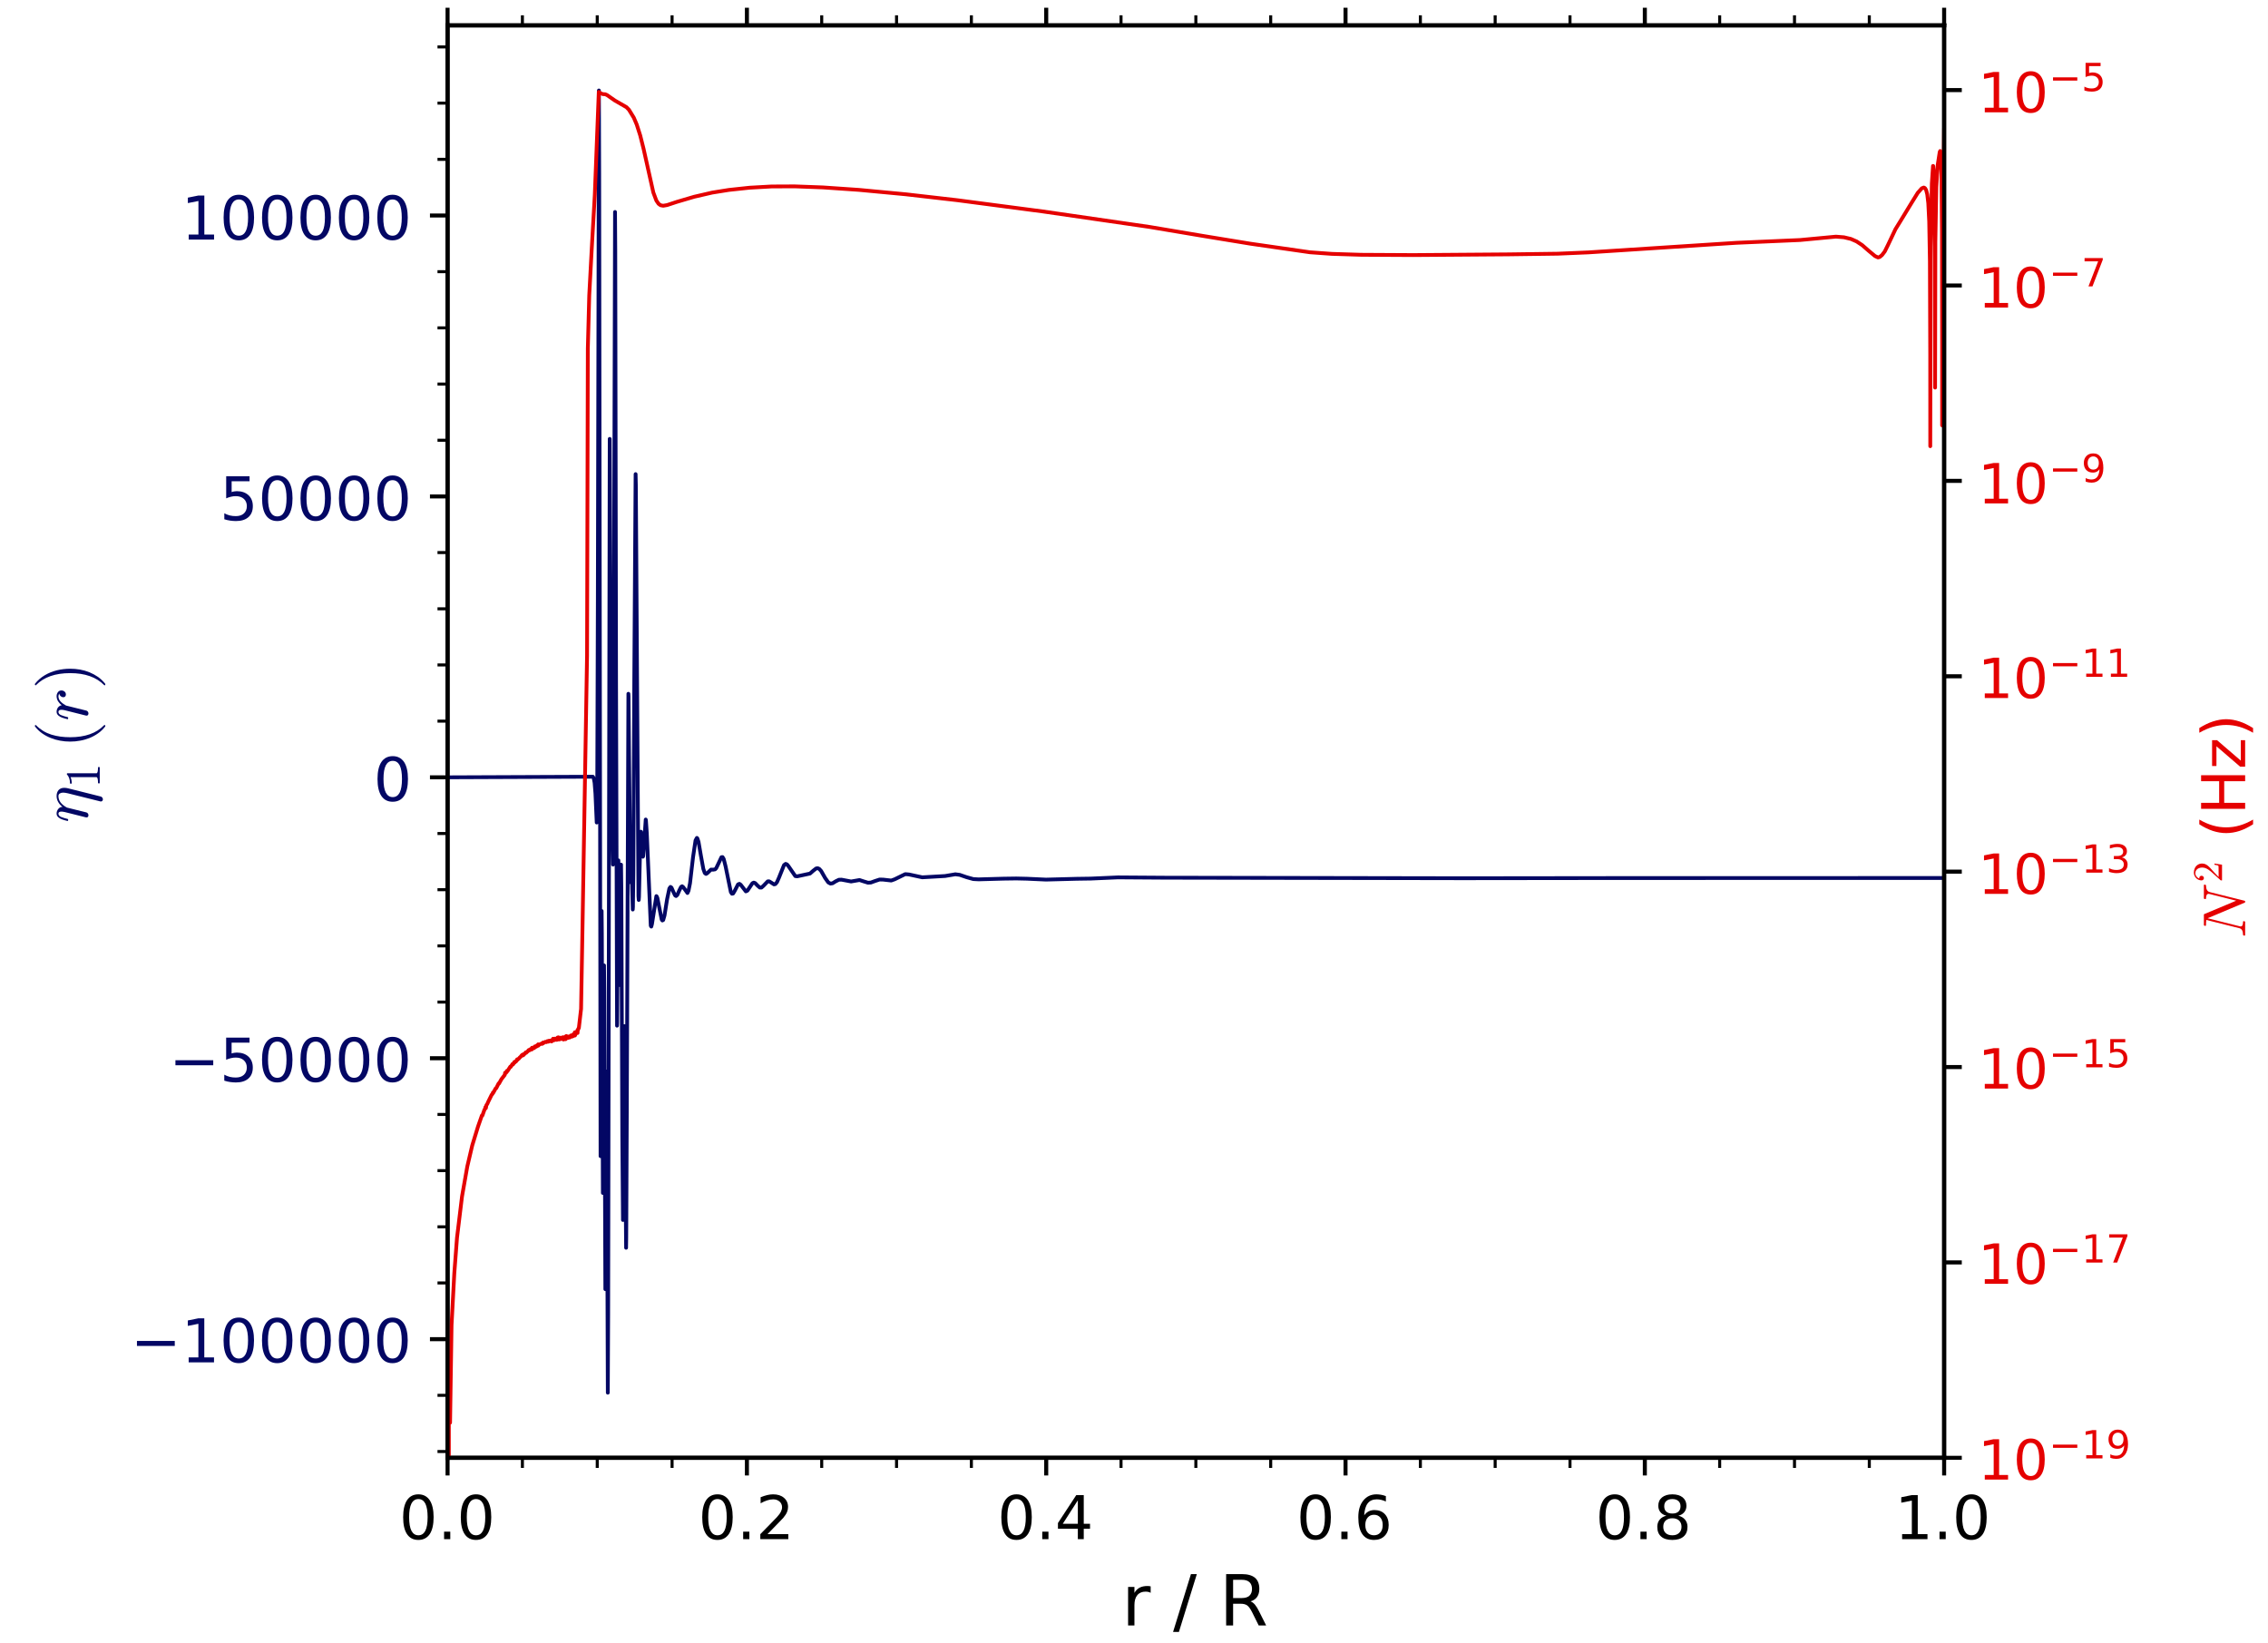 <?xml version="1.0" encoding="UTF-8"?>
<svg xmlns="http://www.w3.org/2000/svg" xmlns:xlink="http://www.w3.org/1999/xlink" width="251.638" height="182.294" viewBox="0 0 251.638 182.294">
<rect x="0" y="0" width="251.638" height="182.294" fill="#333333" stroke="none"/>
<defs>
<g>
<g id="glyph-0-0">
<path d="M 2.133 -4.449 C 1.789 -4.449 1.535 -4.281 1.359 -3.949 C 1.188 -3.613 1.105 -3.109 1.105 -2.441 C 1.105 -1.77 1.188 -1.266 1.359 -0.934 C 1.535 -0.598 1.789 -0.43 2.133 -0.43 C 2.473 -0.43 2.727 -0.598 2.902 -0.934 C 3.07 -1.266 3.156 -1.77 3.156 -2.441 C 3.156 -3.109 3.07 -3.613 2.902 -3.949 C 2.727 -4.281 2.473 -4.449 2.133 -4.449 Z M 2.133 -4.973 C 2.676 -4.973 3.09 -4.754 3.387 -4.324 C 3.672 -3.887 3.82 -3.258 3.82 -2.441 C 3.82 -1.617 3.672 -0.984 3.387 -0.555 C 3.09 -0.129 2.676 0.086 2.125 0.086 C 1.574 0.086 1.16 -0.129 0.871 -0.555 C 0.582 -0.984 0.441 -1.617 0.441 -2.441 C 0.441 -3.258 0.582 -3.887 0.871 -4.324 C 1.16 -4.754 1.582 -4.973 2.133 -4.973 Z M 2.133 -4.973 "/>
</g>
<g id="glyph-0-1">
<path d="M 0.719 -0.832 L 1.406 -0.832 L 1.406 0 L 0.719 0 Z M 0.719 -0.832 "/>
</g>
<g id="glyph-0-2">
<path d="M 1.285 -0.555 L 3.594 -0.555 L 3.594 0 L 0.488 0 L 0.488 -0.555 C 0.738 -0.812 1.078 -1.16 1.516 -1.602 C 1.945 -2.039 2.219 -2.32 2.332 -2.445 C 2.547 -2.68 2.695 -2.883 2.773 -3.051 C 2.855 -3.211 2.902 -3.379 2.902 -3.539 C 2.902 -3.793 2.809 -4.008 2.629 -4.168 C 2.445 -4.332 2.211 -4.418 1.918 -4.418 C 1.711 -4.418 1.488 -4.379 1.262 -4.309 C 1.031 -4.234 0.785 -4.129 0.523 -3.98 L 0.523 -4.652 C 0.789 -4.758 1.039 -4.84 1.266 -4.895 C 1.496 -4.945 1.711 -4.973 1.902 -4.973 C 2.406 -4.973 2.809 -4.848 3.109 -4.59 C 3.41 -4.336 3.566 -4 3.566 -3.578 C 3.566 -3.379 3.527 -3.184 3.453 -3.008 C 3.379 -2.828 3.246 -2.613 3.043 -2.371 C 2.988 -2.305 2.816 -2.125 2.52 -1.824 C 2.227 -1.523 1.816 -1.098 1.285 -0.555 Z M 1.285 -0.555 "/>
</g>
<g id="glyph-0-3">
<path d="M 2.535 -4.309 L 0.863 -1.703 L 2.535 -1.703 Z M 2.359 -4.887 L 3.191 -4.887 L 3.191 -1.703 L 3.887 -1.703 L 3.887 -1.152 L 3.191 -1.152 L 3.191 0 L 2.535 0 L 2.535 -1.152 L 0.328 -1.152 L 0.328 -1.789 Z M 2.359 -4.887 "/>
</g>
<g id="glyph-0-4">
<path d="M 2.211 -2.707 C 1.918 -2.707 1.684 -2.602 1.508 -2.398 C 1.332 -2.199 1.246 -1.918 1.246 -1.57 C 1.246 -1.215 1.332 -0.934 1.508 -0.73 C 1.684 -0.531 1.918 -0.43 2.211 -0.43 C 2.508 -0.43 2.742 -0.531 2.914 -0.73 C 3.09 -0.934 3.176 -1.215 3.176 -1.57 C 3.176 -1.918 3.09 -2.199 2.914 -2.398 C 2.742 -2.602 2.508 -2.707 2.211 -2.707 Z M 3.527 -4.777 L 3.527 -4.176 C 3.359 -4.258 3.191 -4.316 3.023 -4.355 C 2.848 -4.398 2.68 -4.418 2.52 -4.418 C 2.078 -4.418 1.742 -4.27 1.516 -3.977 C 1.285 -3.68 1.152 -3.23 1.125 -2.641 C 1.254 -2.828 1.414 -2.977 1.609 -3.078 C 1.805 -3.176 2.02 -3.23 2.254 -3.23 C 2.742 -3.23 3.129 -3.078 3.41 -2.781 C 3.691 -2.488 3.84 -2.078 3.84 -1.57 C 3.84 -1.066 3.688 -0.664 3.391 -0.363 C 3.098 -0.059 2.703 0.086 2.211 0.086 C 1.648 0.086 1.215 -0.129 0.918 -0.555 C 0.617 -0.984 0.469 -1.617 0.469 -2.441 C 0.469 -3.211 0.648 -3.828 1.02 -4.281 C 1.379 -4.738 1.875 -4.973 2.492 -4.973 C 2.656 -4.973 2.82 -4.953 2.996 -4.926 C 3.164 -4.895 3.34 -4.848 3.527 -4.777 Z M 3.527 -4.777 "/>
</g>
<g id="glyph-0-5">
<path d="M 2.133 -2.32 C 1.816 -2.32 1.57 -2.23 1.387 -2.066 C 1.207 -1.898 1.121 -1.668 1.121 -1.375 C 1.121 -1.078 1.207 -0.844 1.387 -0.676 C 1.57 -0.508 1.816 -0.43 2.133 -0.43 C 2.441 -0.43 2.688 -0.508 2.867 -0.684 C 3.051 -0.852 3.145 -1.078 3.145 -1.375 C 3.145 -1.668 3.051 -1.898 2.875 -2.066 C 2.695 -2.23 2.445 -2.32 2.133 -2.32 Z M 1.469 -2.602 C 1.188 -2.668 0.965 -2.801 0.805 -2.996 C 0.645 -3.191 0.57 -3.426 0.57 -3.707 C 0.57 -4.094 0.703 -4.402 0.984 -4.633 C 1.262 -4.859 1.641 -4.973 2.133 -4.973 C 2.613 -4.973 2.996 -4.859 3.277 -4.633 C 3.551 -4.402 3.691 -4.094 3.691 -3.707 C 3.691 -3.426 3.613 -3.191 3.453 -2.996 C 3.293 -2.801 3.078 -2.668 2.797 -2.602 C 3.109 -2.527 3.359 -2.379 3.539 -2.164 C 3.715 -1.949 3.809 -1.684 3.809 -1.375 C 3.809 -0.898 3.66 -0.535 3.371 -0.289 C 3.078 -0.035 2.66 0.086 2.125 0.086 C 1.59 0.086 1.172 -0.035 0.887 -0.289 C 0.598 -0.535 0.457 -0.898 0.457 -1.375 C 0.457 -1.684 0.543 -1.949 0.723 -2.164 C 0.898 -2.379 1.145 -2.527 1.469 -2.602 Z M 1.227 -3.645 C 1.227 -3.391 1.301 -3.191 1.461 -3.051 C 1.621 -2.91 1.844 -2.844 2.133 -2.844 C 2.414 -2.844 2.633 -2.91 2.797 -3.051 C 2.957 -3.191 3.035 -3.391 3.035 -3.645 C 3.035 -3.902 2.957 -4.094 2.797 -4.234 C 2.633 -4.379 2.414 -4.449 2.133 -4.449 C 1.844 -4.449 1.621 -4.379 1.461 -4.234 C 1.301 -4.094 1.227 -3.902 1.227 -3.645 Z M 1.227 -3.645 "/>
</g>
<g id="glyph-0-6">
<path d="M 0.832 -0.555 L 1.91 -0.555 L 1.91 -4.281 L 0.738 -4.047 L 0.738 -4.652 L 1.902 -4.887 L 2.566 -4.887 L 2.566 -0.555 L 3.645 -0.555 L 3.645 0 L 0.832 0 Z M 0.832 -0.555 "/>
</g>
<g id="glyph-0-7">
<path d="M 0.723 -4.887 L 3.316 -4.887 L 3.316 -4.332 L 1.328 -4.332 L 1.328 -3.129 C 1.422 -3.164 1.523 -3.191 1.617 -3.203 C 1.711 -3.219 1.809 -3.23 1.902 -3.23 C 2.445 -3.23 2.875 -3.078 3.199 -2.781 C 3.52 -2.48 3.68 -2.078 3.68 -1.57 C 3.68 -1.039 3.512 -0.629 3.184 -0.344 C 2.855 -0.055 2.395 0.086 1.805 0.086 C 1.594 0.086 1.387 0.066 1.172 0.039 C 0.957 0.008 0.742 -0.039 0.516 -0.113 L 0.516 -0.777 C 0.711 -0.672 0.91 -0.59 1.125 -0.535 C 1.332 -0.484 1.555 -0.461 1.789 -0.461 C 2.164 -0.461 2.465 -0.555 2.688 -0.758 C 2.902 -0.957 3.016 -1.227 3.016 -1.57 C 3.016 -1.902 2.902 -2.172 2.688 -2.371 C 2.465 -2.574 2.164 -2.676 1.789 -2.676 C 1.617 -2.676 1.434 -2.656 1.262 -2.613 C 1.086 -2.574 0.906 -2.512 0.723 -2.434 Z M 0.723 -4.887 "/>
</g>
<g id="glyph-1-0">
<path d="M 3.215 -3.621 C 3.137 -3.668 3.051 -3.699 2.957 -3.723 C 2.863 -3.738 2.762 -3.754 2.652 -3.754 C 2.254 -3.754 1.945 -3.621 1.734 -3.363 C 1.516 -3.105 1.414 -2.738 1.414 -2.254 L 1.414 0 L 0.711 0 L 0.711 -4.277 L 1.414 -4.277 L 1.414 -3.613 C 1.555 -3.871 1.75 -4.066 1.984 -4.191 C 2.223 -4.316 2.512 -4.379 2.855 -4.379 C 2.902 -4.379 2.957 -4.371 3.02 -4.371 C 3.074 -4.363 3.137 -4.355 3.215 -4.34 Z M 3.215 -3.621 "/>
</g>
<g id="glyph-1-1">
</g>
<g id="glyph-1-2">
<path d="M 1.984 -5.699 L 2.637 -5.699 L 0.648 0.719 L 0 0.719 Z M 1.984 -5.699 "/>
</g>
<g id="glyph-1-3">
<path d="M 3.473 -2.676 C 3.637 -2.613 3.801 -2.496 3.957 -2.316 C 4.113 -2.129 4.27 -1.875 4.426 -1.555 L 5.207 0 L 4.379 0 L 3.652 -1.461 C 3.465 -1.836 3.277 -2.098 3.105 -2.223 C 2.926 -2.348 2.684 -2.41 2.379 -2.41 L 1.539 -2.41 L 1.539 0 L 0.766 0 L 0.766 -5.699 L 2.512 -5.699 C 3.16 -5.699 3.645 -5.559 3.965 -5.293 C 4.285 -5.02 4.449 -4.605 4.449 -4.059 C 4.449 -3.699 4.363 -3.395 4.199 -3.16 C 4.027 -2.926 3.785 -2.762 3.473 -2.676 Z M 1.539 -5.066 L 1.539 -3.043 L 2.512 -3.043 C 2.879 -3.043 3.16 -3.129 3.348 -3.301 C 3.535 -3.473 3.637 -3.723 3.637 -4.059 C 3.637 -4.387 3.535 -4.637 3.348 -4.809 C 3.16 -4.98 2.879 -5.066 2.512 -5.066 Z M 1.539 -5.066 "/>
</g>
<g id="glyph-2-0">
<path d="M 0.078 -0.836 C 0.078 -0.773 0.055 -0.719 0.023 -0.672 C -0.008 -0.625 -0.062 -0.602 -0.133 -0.602 C -0.164 -0.602 -0.188 -0.602 -0.203 -0.609 L -2.535 -1.195 C -2.676 -1.227 -2.809 -1.25 -2.918 -1.25 C -3.137 -1.25 -3.254 -1.172 -3.254 -1.023 C -3.254 -0.859 -3.152 -0.734 -2.957 -0.656 C -2.762 -0.578 -2.52 -0.5 -2.223 -0.43 C -2.207 -0.43 -2.191 -0.422 -2.184 -0.406 C -2.176 -0.391 -2.176 -0.375 -2.176 -0.367 L -2.176 -0.273 C -2.176 -0.258 -2.184 -0.242 -2.199 -0.227 C -2.215 -0.211 -2.238 -0.211 -2.254 -0.211 C -2.48 -0.266 -2.676 -0.32 -2.832 -0.375 C -2.988 -0.422 -3.129 -0.508 -3.262 -0.617 C -3.387 -0.727 -3.457 -0.859 -3.457 -1.031 C -3.457 -1.219 -3.395 -1.391 -3.27 -1.547 C -3.145 -1.695 -2.988 -1.773 -2.801 -1.773 C -3.004 -1.922 -3.16 -2.105 -3.277 -2.309 C -3.395 -2.512 -3.457 -2.738 -3.457 -2.988 C -3.457 -3.254 -3.379 -3.473 -3.238 -3.637 C -3.09 -3.801 -2.879 -3.887 -2.613 -3.887 C -2.457 -3.887 -2.309 -3.863 -2.184 -3.832 L 1.43 -2.926 C 1.5 -2.91 1.562 -2.871 1.609 -2.809 C 1.656 -2.746 1.68 -2.684 1.68 -2.605 C 1.68 -2.543 1.656 -2.488 1.617 -2.441 C 1.578 -2.395 1.523 -2.371 1.461 -2.371 C 1.43 -2.371 1.406 -2.371 1.398 -2.379 L -2.199 -3.277 C -2.41 -3.324 -2.59 -3.355 -2.73 -3.355 C -2.871 -3.355 -2.996 -3.324 -3.098 -3.262 C -3.199 -3.199 -3.254 -3.105 -3.254 -2.973 C -3.254 -2.457 -2.934 -2.035 -2.309 -1.695 L -0.172 -1.164 C -0.094 -1.148 -0.039 -1.109 0.008 -1.047 C 0.055 -0.984 0.078 -0.914 0.078 -0.836 Z M 0.078 -0.836 "/>
</g>
<g id="glyph-2-1">
<path d="M -0.133 -0.602 C -0.164 -0.602 -0.188 -0.602 -0.203 -0.609 L -2.535 -1.195 C -2.676 -1.227 -2.809 -1.25 -2.918 -1.25 C -3.137 -1.25 -3.254 -1.172 -3.254 -1.023 C -3.254 -0.859 -3.152 -0.734 -2.957 -0.656 C -2.762 -0.578 -2.52 -0.5 -2.223 -0.43 C -2.207 -0.43 -2.191 -0.422 -2.184 -0.406 C -2.176 -0.391 -2.176 -0.375 -2.176 -0.367 L -2.176 -0.273 C -2.176 -0.258 -2.184 -0.242 -2.199 -0.227 C -2.215 -0.211 -2.238 -0.211 -2.254 -0.211 C -2.48 -0.266 -2.676 -0.32 -2.832 -0.375 C -2.988 -0.422 -3.129 -0.508 -3.262 -0.617 C -3.387 -0.727 -3.457 -0.859 -3.457 -1.031 C -3.457 -1.211 -3.402 -1.367 -3.301 -1.508 C -3.191 -1.641 -3.059 -1.727 -2.887 -1.758 C -3.059 -1.883 -3.191 -2.035 -3.301 -2.207 C -3.402 -2.379 -3.457 -2.566 -3.457 -2.77 C -3.457 -2.934 -3.402 -3.082 -3.309 -3.207 C -3.215 -3.332 -3.082 -3.395 -2.918 -3.395 C -2.785 -3.395 -2.668 -3.348 -2.574 -3.27 C -2.473 -3.184 -2.426 -3.074 -2.426 -2.941 C -2.426 -2.855 -2.449 -2.785 -2.504 -2.73 C -2.551 -2.668 -2.621 -2.645 -2.707 -2.645 C -2.816 -2.645 -2.918 -2.684 -3.012 -2.77 C -3.105 -2.848 -3.152 -2.949 -3.152 -3.059 C -3.215 -2.973 -3.254 -2.871 -3.254 -2.754 C -3.254 -2.527 -3.168 -2.332 -3.012 -2.168 C -2.855 -2 -2.652 -1.852 -2.41 -1.719 L -0.172 -1.164 C -0.094 -1.148 -0.039 -1.109 0.008 -1.047 C 0.055 -0.984 0.078 -0.914 0.078 -0.836 C 0.078 -0.773 0.055 -0.719 0.023 -0.672 C -0.008 -0.625 -0.062 -0.602 -0.133 -0.602 Z M -0.133 -0.602 "/>
</g>
<g id="glyph-3-0">
<path d="M 0 -0.508 L -0.191 -0.508 C -0.191 -0.965 -0.246 -1.191 -0.367 -1.191 L -3.242 -1.191 C -3.148 -1 -3.105 -0.762 -3.105 -0.477 L -3.297 -0.477 C -3.297 -0.918 -3.41 -1.258 -3.645 -1.488 L -3.645 -1.566 C -3.645 -1.578 -3.641 -1.594 -3.629 -1.605 C -3.617 -1.613 -3.605 -1.621 -3.598 -1.621 L -0.367 -1.621 C -0.246 -1.621 -0.191 -1.844 -0.191 -2.305 L 0 -2.305 Z M 0 -0.508 "/>
</g>
<g id="glyph-4-0">
<path d="M 1.93 -2.426 C 1.695 -2.129 1.438 -1.875 1.141 -1.672 C 0.844 -1.461 0.523 -1.289 0.195 -1.156 C -0.133 -1.023 -0.484 -0.922 -0.852 -0.859 C -1.211 -0.789 -1.578 -0.758 -1.953 -0.758 C -2.332 -0.758 -2.699 -0.789 -3.066 -0.859 C -3.426 -0.922 -3.777 -1.023 -4.121 -1.164 C -4.457 -1.297 -4.777 -1.469 -5.074 -1.68 C -5.371 -1.891 -5.629 -2.145 -5.848 -2.426 C -5.855 -2.426 -5.863 -2.434 -5.863 -2.465 L -5.863 -2.535 C -5.863 -2.551 -5.855 -2.559 -5.84 -2.574 C -5.824 -2.59 -5.809 -2.598 -5.793 -2.598 C -5.77 -2.598 -5.754 -2.59 -5.746 -2.582 C -5.496 -2.324 -5.223 -2.113 -4.941 -1.938 C -4.66 -1.766 -4.355 -1.633 -4.035 -1.531 C -3.707 -1.43 -3.379 -1.359 -3.035 -1.312 C -2.691 -1.266 -2.332 -1.242 -1.953 -1.242 C -0.297 -1.242 0.953 -1.68 1.812 -2.574 C 1.828 -2.59 1.844 -2.598 1.875 -2.598 C 1.891 -2.598 1.906 -2.59 1.922 -2.574 C 1.938 -2.559 1.945 -2.551 1.945 -2.535 L 1.945 -2.465 C 1.945 -2.434 1.938 -2.426 1.93 -2.426 Z M 1.93 -2.426 "/>
</g>
<g id="glyph-4-1">
<path d="M 1.945 -0.508 C 1.945 -0.461 1.922 -0.438 1.875 -0.438 C 1.852 -0.438 1.836 -0.438 1.828 -0.453 C 0.953 -1.344 -0.297 -1.789 -1.953 -1.789 C -3.613 -1.789 -4.871 -1.344 -5.73 -0.469 C -5.738 -0.445 -5.762 -0.438 -5.793 -0.438 C -5.809 -0.438 -5.824 -0.445 -5.84 -0.461 C -5.855 -0.477 -5.863 -0.492 -5.863 -0.508 L -5.863 -0.578 C -5.863 -0.594 -5.855 -0.602 -5.848 -0.617 C -5.551 -0.992 -5.191 -1.305 -4.77 -1.555 C -4.348 -1.805 -3.895 -1.984 -3.418 -2.105 C -2.941 -2.215 -2.457 -2.277 -1.953 -2.277 C -1.578 -2.277 -1.219 -2.246 -0.859 -2.184 C -0.5 -2.121 -0.156 -2.02 0.188 -1.883 C 0.531 -1.742 0.844 -1.57 1.141 -1.367 C 1.438 -1.156 1.695 -0.906 1.93 -0.617 C 1.938 -0.602 1.945 -0.594 1.945 -0.578 Z M 1.945 -0.508 "/>
</g>
<g id="glyph-5-0">
<path d="M 0.762 -0.512 L 1.75 -0.512 L 1.75 -3.926 L 0.676 -3.711 L 0.676 -4.266 L 1.746 -4.48 L 2.352 -4.48 L 2.352 -0.512 L 3.344 -0.512 L 3.344 0 L 0.762 0 Z M 0.762 -0.512 "/>
</g>
<g id="glyph-5-1">
<path d="M 1.953 -4.078 C 1.641 -4.078 1.406 -3.926 1.246 -3.617 C 1.086 -3.312 1.016 -2.852 1.016 -2.238 C 1.016 -1.621 1.086 -1.16 1.246 -0.855 C 1.406 -0.547 1.641 -0.395 1.953 -0.395 C 2.266 -0.395 2.5 -0.547 2.66 -0.855 C 2.812 -1.16 2.895 -1.621 2.895 -2.238 C 2.895 -2.852 2.812 -3.312 2.66 -3.617 C 2.5 -3.926 2.266 -4.078 1.953 -4.078 Z M 1.953 -4.559 C 2.453 -4.559 2.832 -4.355 3.102 -3.965 C 3.367 -3.562 3.504 -2.984 3.504 -2.238 C 3.504 -1.48 3.367 -0.902 3.102 -0.512 C 2.832 -0.117 2.453 0.078 1.949 0.078 C 1.445 0.078 1.062 -0.117 0.797 -0.512 C 0.535 -0.902 0.406 -1.48 0.406 -2.238 C 0.406 -2.984 0.535 -3.562 0.797 -3.965 C 1.062 -4.355 1.449 -4.559 1.953 -4.559 Z M 1.953 -4.559 "/>
</g>
<g id="glyph-6-0">
<path d="M 0.535 -0.355 L 1.227 -0.355 L 1.227 -2.75 L 0.473 -2.598 L 0.473 -2.984 L 1.223 -3.137 L 1.648 -3.137 L 1.648 -0.355 L 2.34 -0.355 L 2.34 0 L 0.535 0 Z M 0.535 -0.355 "/>
</g>
<g id="glyph-6-1">
<path d="M 0.473 -0.066 L 0.473 -0.453 C 0.578 -0.398 0.684 -0.359 0.797 -0.336 C 0.902 -0.309 1.012 -0.297 1.117 -0.297 C 1.395 -0.297 1.609 -0.387 1.754 -0.578 C 1.902 -0.766 1.988 -1.051 2.012 -1.438 C 1.926 -1.316 1.824 -1.223 1.703 -1.156 C 1.578 -1.094 1.441 -1.062 1.289 -1.062 C 0.973 -1.062 0.723 -1.156 0.543 -1.348 C 0.359 -1.535 0.27 -1.793 0.27 -2.125 C 0.27 -2.441 0.367 -2.699 0.555 -2.898 C 0.742 -3.094 0.996 -3.191 1.316 -3.191 C 1.676 -3.191 1.957 -3.051 2.145 -2.773 C 2.336 -2.496 2.434 -2.09 2.434 -1.566 C 2.434 -1.066 2.312 -0.676 2.082 -0.383 C 1.844 -0.09 1.531 0.055 1.137 0.055 C 1.027 0.055 0.922 0.043 0.812 0.027 C 0.699 0.008 0.59 -0.023 0.473 -0.066 Z M 1.316 -1.395 C 1.504 -1.395 1.656 -1.457 1.77 -1.586 C 1.879 -1.715 1.934 -1.898 1.934 -2.125 C 1.934 -2.348 1.879 -2.527 1.77 -2.656 C 1.656 -2.785 1.504 -2.855 1.316 -2.855 C 1.125 -2.855 0.977 -2.785 0.863 -2.656 C 0.754 -2.527 0.695 -2.348 0.695 -2.125 C 0.695 -1.898 0.754 -1.715 0.863 -1.586 C 0.977 -1.457 1.125 -1.395 1.316 -1.395 Z M 1.316 -1.395 "/>
</g>
<g id="glyph-6-2">
<path d="M 0.352 -3.137 L 2.371 -3.137 L 2.371 -2.953 L 1.23 0 L 0.785 0 L 1.859 -2.777 L 0.352 -2.777 Z M 0.352 -3.137 "/>
</g>
<g id="glyph-6-3">
<path d="M 0.465 -3.137 L 2.129 -3.137 L 2.129 -2.777 L 0.852 -2.777 L 0.852 -2.008 C 0.91 -2.031 0.977 -2.047 1.035 -2.055 C 1.098 -2.066 1.16 -2.074 1.223 -2.074 C 1.57 -2.074 1.844 -1.973 2.051 -1.785 C 2.258 -1.59 2.359 -1.332 2.359 -1.008 C 2.359 -0.668 2.254 -0.406 2.043 -0.219 C 1.832 -0.035 1.535 0.055 1.156 0.055 C 1.023 0.055 0.891 0.043 0.754 0.027 C 0.613 0.004 0.477 -0.027 0.332 -0.074 L 0.332 -0.5 C 0.457 -0.43 0.586 -0.379 0.723 -0.344 C 0.855 -0.309 0.996 -0.297 1.148 -0.297 C 1.391 -0.297 1.582 -0.355 1.727 -0.484 C 1.863 -0.613 1.934 -0.785 1.934 -1.008 C 1.934 -1.223 1.863 -1.395 1.727 -1.523 C 1.582 -1.652 1.391 -1.715 1.148 -1.715 C 1.035 -1.715 0.922 -1.703 0.809 -1.676 C 0.695 -1.652 0.582 -1.613 0.465 -1.562 Z M 0.465 -3.137 "/>
</g>
<g id="glyph-6-4">
<path d="M 1.746 -1.691 C 1.949 -1.648 2.109 -1.559 2.219 -1.418 C 2.332 -1.281 2.391 -1.109 2.391 -0.91 C 2.391 -0.602 2.285 -0.359 2.074 -0.195 C 1.859 -0.027 1.559 0.055 1.164 0.055 C 1.031 0.055 0.895 0.043 0.758 0.016 C 0.621 -0.004 0.473 -0.043 0.328 -0.094 L 0.328 -0.504 C 0.441 -0.434 0.57 -0.383 0.715 -0.348 C 0.852 -0.312 0.996 -0.297 1.152 -0.297 C 1.418 -0.297 1.621 -0.348 1.758 -0.453 C 1.898 -0.555 1.969 -0.711 1.969 -0.91 C 1.969 -1.094 1.906 -1.238 1.777 -1.344 C 1.648 -1.445 1.465 -1.5 1.234 -1.5 L 0.867 -1.5 L 0.867 -1.848 L 1.25 -1.848 C 1.457 -1.848 1.617 -1.887 1.73 -1.973 C 1.84 -2.055 1.898 -2.176 1.898 -2.336 C 1.898 -2.496 1.836 -2.621 1.727 -2.707 C 1.609 -2.793 1.445 -2.836 1.234 -2.836 C 1.117 -2.836 0.992 -2.82 0.859 -2.797 C 0.727 -2.77 0.582 -2.73 0.422 -2.68 L 0.422 -3.059 C 0.582 -3.102 0.73 -3.137 0.875 -3.156 C 1.012 -3.18 1.145 -3.191 1.273 -3.191 C 1.59 -3.191 1.844 -3.117 2.035 -2.973 C 2.223 -2.824 2.316 -2.629 2.316 -2.379 C 2.316 -2.207 2.266 -2.059 2.168 -1.941 C 2.07 -1.82 1.926 -1.734 1.746 -1.691 Z M 1.746 -1.691 "/>
</g>
<g id="glyph-7-0">
<path d="M 0 -0.316 C 0 -0.27 -0.027 -0.246 -0.086 -0.246 C -0.102 -0.246 -0.121 -0.254 -0.148 -0.262 C -0.176 -0.27 -0.195 -0.273 -0.207 -0.289 C -0.223 -0.301 -0.234 -0.316 -0.234 -0.336 C -0.234 -0.766 -0.367 -1.012 -0.645 -1.078 L -4.309 -1.992 C -4.332 -1.863 -4.344 -1.668 -4.344 -1.402 C -4.344 -1.355 -4.371 -1.332 -4.43 -1.332 C -4.445 -1.332 -4.465 -1.34 -4.492 -1.348 C -4.52 -1.355 -4.539 -1.359 -4.551 -1.375 C -4.566 -1.387 -4.578 -1.402 -4.578 -1.422 L -4.578 -2.582 C -4.578 -2.609 -4.566 -2.629 -4.539 -2.641 L -0.992 -4.129 L -3.961 -4.875 C -4.008 -4.879 -4.043 -4.887 -4.062 -4.887 C -4.25 -4.887 -4.344 -4.711 -4.344 -4.371 C -4.344 -4.324 -4.371 -4.305 -4.43 -4.305 C -4.484 -4.316 -4.523 -4.332 -4.543 -4.336 C -4.566 -4.344 -4.578 -4.371 -4.578 -4.418 L -4.578 -5.852 C -4.578 -5.891 -4.543 -5.918 -4.492 -5.918 C -4.477 -5.91 -4.457 -5.906 -4.43 -5.898 C -4.402 -5.891 -4.379 -5.887 -4.363 -5.871 C -4.352 -5.859 -4.344 -5.844 -4.344 -5.832 C -4.344 -5.402 -4.203 -5.156 -3.934 -5.086 L -0.059 -4.121 C -0.02 -4.109 0 -4.082 0 -4.055 L 0 -3.977 C 0 -3.941 -0.012 -3.922 -0.047 -3.914 L -4.102 -2.207 L -4.141 -2.191 C -4.148 -2.18 -4.156 -2.18 -4.164 -2.18 L -0.617 -1.293 C -0.602 -1.285 -0.582 -1.281 -0.57 -1.281 C -0.555 -1.281 -0.535 -1.273 -0.516 -1.273 C -0.395 -1.273 -0.32 -1.32 -0.289 -1.422 C -0.246 -1.523 -0.234 -1.648 -0.234 -1.797 C -0.234 -1.836 -0.199 -1.863 -0.148 -1.863 C -0.082 -1.844 -0.039 -1.828 -0.027 -1.824 C -0.008 -1.809 0 -1.789 0 -1.75 Z M 0 -0.316 "/>
</g>
<g id="glyph-8-0">
<path d="M 0 -0.234 L -0.125 -0.234 C -0.133 -0.234 -0.141 -0.234 -0.148 -0.242 L -0.957 -0.973 C -1.074 -1.078 -1.172 -1.168 -1.258 -1.238 C -1.336 -1.305 -1.43 -1.375 -1.535 -1.441 C -1.637 -1.508 -1.746 -1.562 -1.859 -1.602 C -1.965 -1.637 -2.082 -1.66 -2.207 -1.66 C -2.332 -1.66 -2.453 -1.637 -2.57 -1.59 C -2.688 -1.543 -2.781 -1.473 -2.852 -1.379 C -2.922 -1.285 -2.961 -1.168 -2.961 -1.035 C -2.961 -0.902 -2.918 -0.777 -2.84 -0.672 C -2.754 -0.559 -2.652 -0.484 -2.52 -0.441 C -2.52 -0.449 -2.523 -0.469 -2.523 -0.492 C -2.523 -0.559 -2.5 -0.621 -2.453 -0.672 C -2.406 -0.719 -2.348 -0.746 -2.27 -0.746 C -2.195 -0.746 -2.137 -0.719 -2.09 -0.672 C -2.035 -0.621 -2.012 -0.559 -2.012 -0.492 C -2.012 -0.418 -2.035 -0.355 -2.09 -0.309 C -2.141 -0.258 -2.199 -0.234 -2.27 -0.234 C -2.383 -0.234 -2.496 -0.254 -2.598 -0.301 C -2.703 -0.344 -2.793 -0.402 -2.875 -0.488 C -2.957 -0.574 -3.016 -0.668 -3.059 -0.77 C -3.102 -0.871 -3.125 -0.984 -3.125 -1.105 C -3.125 -1.285 -3.086 -1.449 -3.012 -1.605 C -2.938 -1.758 -2.828 -1.883 -2.688 -1.969 C -2.547 -2.059 -2.387 -2.105 -2.207 -2.105 C -2.07 -2.105 -1.941 -2.074 -1.82 -2.02 C -1.699 -1.957 -1.586 -1.883 -1.488 -1.789 C -1.383 -1.695 -1.273 -1.578 -1.145 -1.43 C -1.02 -1.285 -0.934 -1.191 -0.891 -1.145 L -0.379 -0.613 L -0.379 -1.066 C -0.379 -1.285 -0.379 -1.469 -0.383 -1.617 C -0.383 -1.77 -0.395 -1.848 -0.402 -1.859 C -0.441 -1.895 -0.586 -1.934 -0.836 -1.969 L -0.836 -2.105 L 0 -1.977 Z M 0 -0.234 "/>
</g>
<g id="glyph-9-0">
</g>
<g id="glyph-9-1">
<path d="M -5.086 -2.078 C -4.578 -1.781 -4.082 -1.57 -3.594 -1.426 C -3.102 -1.281 -2.609 -1.215 -2.105 -1.215 C -1.594 -1.215 -1.098 -1.281 -0.609 -1.426 C -0.113 -1.57 0.375 -1.781 0.879 -2.078 L 0.879 -1.555 C 0.363 -1.227 -0.133 -0.98 -0.629 -0.816 C -1.125 -0.656 -1.617 -0.578 -2.105 -0.578 C -2.586 -0.578 -3.078 -0.656 -3.574 -0.816 C -4.07 -0.98 -4.57 -1.219 -5.086 -1.555 Z M -5.086 -2.078 "/>
</g>
<g id="glyph-9-2">
<path d="M -4.887 -0.656 L -4.887 -1.32 L -2.883 -1.32 L -2.883 -3.719 L -4.887 -3.719 L -4.887 -4.383 L 0 -4.383 L 0 -3.719 L -2.324 -3.719 L -2.324 -1.32 L 0 -1.32 L 0 -0.656 Z M -4.887 -0.656 "/>
</g>
<g id="glyph-9-3">
<path d="M -3.668 -0.367 L -3.668 -3.23 L -3.117 -3.23 L -0.484 -0.965 L -0.484 -3.23 L 0 -3.23 L 0 -0.289 L -0.551 -0.289 L -3.184 -2.555 L -3.184 -0.367 Z M -3.668 -0.367 "/>
</g>
<g id="glyph-9-4">
<path d="M -5.086 -0.535 L -5.086 -1.059 C -4.57 -1.379 -4.07 -1.629 -3.574 -1.789 C -3.078 -1.949 -2.586 -2.039 -2.105 -2.039 C -1.617 -2.039 -1.125 -1.949 -0.629 -1.789 C -0.133 -1.629 0.363 -1.379 0.879 -1.059 L 0.879 -0.535 C 0.375 -0.824 -0.113 -1.039 -0.609 -1.188 C -1.098 -1.328 -1.594 -1.402 -2.105 -1.402 C -2.609 -1.402 -3.102 -1.328 -3.594 -1.188 C -4.082 -1.039 -4.578 -0.824 -5.086 -0.535 Z M -5.086 -0.535 "/>
</g>
</g>
<clipPath id="clip-0">
<path clip-rule="nonzero" d="M 0 0 L 251.637 0 L 251.637 182.293 L 0 182.293 Z M 0 0 "/>
</clipPath>
<clipPath id="clip-1">
<path clip-rule="nonzero" d="M 49.621 9 L 215.543 9 L 215.543 155 L 49.621 155 Z M 49.621 9 "/>
</clipPath>
<clipPath id="clip-2">
<path clip-rule="nonzero" d="M 49.621 10 L 215.543 10 L 215.543 161.758 L 49.621 161.758 Z M 49.621 10 "/>
</clipPath>
</defs>
<g clip-path="url(#clip-0)">
<rect x="-25.164" y="-18.229" width="301.966" height="218.753" fill="rgb(100%, 100%, 100%)" fill-opacity="1"/>
</g>
<path fill-rule="nonzero" fill="rgb(100%, 100%, 100%)" fill-opacity="1" d="M 49.621 161.758 L 215.543 161.758 L 215.543 2.953 L 49.621 2.953 Z M 49.621 161.758 "/>
<path fill="none" stroke-width="0.8" stroke-linecap="butt" stroke-linejoin="round" stroke="rgb(0%, 0%, 0%)" stroke-opacity="1" stroke-miterlimit="10" d="M 89.103 43.375 L 89.103 39.871 " transform="matrix(0.559, 0, 0, -0.559, -0.15, 185.986)"/>
<path fill="none" stroke-width="0.8" stroke-linecap="butt" stroke-linejoin="round" stroke="rgb(0%, 0%, 0%)" stroke-opacity="1" stroke-miterlimit="10" d="M 89.103 327.675 L 89.103 331.172 " transform="matrix(0.559, 0, 0, -0.559, -0.15, 185.986)"/>
<g fill="rgb(0%, 0%, 0%)" fill-opacity="1">
<use xlink:href="#glyph-0-0" x="44.29" y="170.766"/>
<use xlink:href="#glyph-0-1" x="48.553" y="170.766"/>
<use xlink:href="#glyph-0-0" x="50.685" y="170.766"/>
</g>
<path fill="none" stroke-width="0.8" stroke-linecap="butt" stroke-linejoin="round" stroke="rgb(0%, 0%, 0%)" stroke-opacity="1" stroke-miterlimit="10" d="M 148.517 43.375 L 148.517 39.871 " transform="matrix(0.559, 0, 0, -0.559, -0.15, 185.986)"/>
<path fill="none" stroke-width="0.8" stroke-linecap="butt" stroke-linejoin="round" stroke="rgb(0%, 0%, 0%)" stroke-opacity="1" stroke-miterlimit="10" d="M 148.517 327.675 L 148.517 331.172 " transform="matrix(0.559, 0, 0, -0.559, -0.15, 185.986)"/>
<g fill="rgb(0%, 0%, 0%)" fill-opacity="1">
<use xlink:href="#glyph-0-0" x="77.474" y="170.766"/>
<use xlink:href="#glyph-0-1" x="81.737" y="170.766"/>
<use xlink:href="#glyph-0-2" x="83.869" y="170.766"/>
</g>
<path fill="none" stroke-width="0.8" stroke-linecap="butt" stroke-linejoin="round" stroke="rgb(0%, 0%, 0%)" stroke-opacity="1" stroke-miterlimit="10" d="M 207.924 43.375 L 207.924 39.871 " transform="matrix(0.559, 0, 0, -0.559, -0.15, 185.986)"/>
<path fill="none" stroke-width="0.8" stroke-linecap="butt" stroke-linejoin="round" stroke="rgb(0%, 0%, 0%)" stroke-opacity="1" stroke-miterlimit="10" d="M 207.924 327.675 L 207.924 331.172 " transform="matrix(0.559, 0, 0, -0.559, -0.15, 185.986)"/>
<g fill="rgb(0%, 0%, 0%)" fill-opacity="1">
<use xlink:href="#glyph-0-0" x="110.658" y="170.766"/>
<use xlink:href="#glyph-0-1" x="114.921" y="170.766"/>
<use xlink:href="#glyph-0-3" x="117.053" y="170.766"/>
</g>
<path fill="none" stroke-width="0.8" stroke-linecap="butt" stroke-linejoin="round" stroke="rgb(0%, 0%, 0%)" stroke-opacity="1" stroke-miterlimit="10" d="M 267.331 43.375 L 267.331 39.871 " transform="matrix(0.559, 0, 0, -0.559, -0.15, 185.986)"/>
<path fill="none" stroke-width="0.8" stroke-linecap="butt" stroke-linejoin="round" stroke="rgb(0%, 0%, 0%)" stroke-opacity="1" stroke-miterlimit="10" d="M 267.331 327.675 L 267.331 331.172 " transform="matrix(0.559, 0, 0, -0.559, -0.15, 185.986)"/>
<g fill="rgb(0%, 0%, 0%)" fill-opacity="1">
<use xlink:href="#glyph-0-0" x="143.842" y="170.766"/>
<use xlink:href="#glyph-0-1" x="148.106" y="170.766"/>
<use xlink:href="#glyph-0-4" x="150.237" y="170.766"/>
</g>
<path fill="none" stroke-width="0.8" stroke-linecap="butt" stroke-linejoin="round" stroke="rgb(0%, 0%, 0%)" stroke-opacity="1" stroke-miterlimit="10" d="M 326.738 43.375 L 326.738 39.871 " transform="matrix(0.559, 0, 0, -0.559, -0.15, 185.986)"/>
<path fill="none" stroke-width="0.8" stroke-linecap="butt" stroke-linejoin="round" stroke="rgb(0%, 0%, 0%)" stroke-opacity="1" stroke-miterlimit="10" d="M 326.738 327.675 L 326.738 331.172 " transform="matrix(0.559, 0, 0, -0.559, -0.15, 185.986)"/>
<g fill="rgb(0%, 0%, 0%)" fill-opacity="1">
<use xlink:href="#glyph-0-0" x="177.026" y="170.766"/>
<use xlink:href="#glyph-0-1" x="181.29" y="170.766"/>
<use xlink:href="#glyph-0-5" x="183.421" y="170.766"/>
</g>
<path fill="none" stroke-width="0.8" stroke-linecap="butt" stroke-linejoin="round" stroke="rgb(0%, 0%, 0%)" stroke-opacity="1" stroke-miterlimit="10" d="M 386.145 43.375 L 386.145 39.871 " transform="matrix(0.559, 0, 0, -0.559, -0.15, 185.986)"/>
<path fill="none" stroke-width="0.8" stroke-linecap="butt" stroke-linejoin="round" stroke="rgb(0%, 0%, 0%)" stroke-opacity="1" stroke-miterlimit="10" d="M 386.145 327.675 L 386.145 331.172 " transform="matrix(0.559, 0, 0, -0.559, -0.15, 185.986)"/>
<g fill="rgb(0%, 0%, 0%)" fill-opacity="1">
<use xlink:href="#glyph-0-6" x="210.211" y="170.766"/>
<use xlink:href="#glyph-0-1" x="214.474" y="170.766"/>
<use xlink:href="#glyph-0-0" x="216.605" y="170.766"/>
</g>
<path fill="none" stroke-width="0.6" stroke-linecap="butt" stroke-linejoin="round" stroke="rgb(0%, 0%, 0%)" stroke-opacity="1" stroke-miterlimit="10" d="M 103.956 43.375 L 103.956 41.375 " transform="matrix(0.559, 0, 0, -0.559, -0.15, 185.986)"/>
<path fill="none" stroke-width="0.6" stroke-linecap="butt" stroke-linejoin="round" stroke="rgb(0%, 0%, 0%)" stroke-opacity="1" stroke-miterlimit="10" d="M 103.956 327.675 L 103.956 329.675 " transform="matrix(0.559, 0, 0, -0.559, -0.15, 185.986)"/>
<path fill="none" stroke-width="0.6" stroke-linecap="butt" stroke-linejoin="round" stroke="rgb(0%, 0%, 0%)" stroke-opacity="1" stroke-miterlimit="10" d="M 118.81 43.375 L 118.81 41.375 " transform="matrix(0.559, 0, 0, -0.559, -0.15, 185.986)"/>
<path fill="none" stroke-width="0.6" stroke-linecap="butt" stroke-linejoin="round" stroke="rgb(0%, 0%, 0%)" stroke-opacity="1" stroke-miterlimit="10" d="M 118.81 327.675 L 118.81 329.675 " transform="matrix(0.559, 0, 0, -0.559, -0.15, 185.986)"/>
<path fill="none" stroke-width="0.6" stroke-linecap="butt" stroke-linejoin="round" stroke="rgb(0%, 0%, 0%)" stroke-opacity="1" stroke-miterlimit="10" d="M 133.663 43.375 L 133.663 41.375 " transform="matrix(0.559, 0, 0, -0.559, -0.15, 185.986)"/>
<path fill="none" stroke-width="0.6" stroke-linecap="butt" stroke-linejoin="round" stroke="rgb(0%, 0%, 0%)" stroke-opacity="1" stroke-miterlimit="10" d="M 133.663 327.675 L 133.663 329.675 " transform="matrix(0.559, 0, 0, -0.559, -0.15, 185.986)"/>
<path fill="none" stroke-width="0.6" stroke-linecap="butt" stroke-linejoin="round" stroke="rgb(0%, 0%, 0%)" stroke-opacity="1" stroke-miterlimit="10" d="M 163.363 43.375 L 163.363 41.375 " transform="matrix(0.559, 0, 0, -0.559, -0.15, 185.986)"/>
<path fill="none" stroke-width="0.6" stroke-linecap="butt" stroke-linejoin="round" stroke="rgb(0%, 0%, 0%)" stroke-opacity="1" stroke-miterlimit="10" d="M 163.363 327.675 L 163.363 329.675 " transform="matrix(0.559, 0, 0, -0.559, -0.15, 185.986)"/>
<path fill="none" stroke-width="0.6" stroke-linecap="butt" stroke-linejoin="round" stroke="rgb(0%, 0%, 0%)" stroke-opacity="1" stroke-miterlimit="10" d="M 178.217 43.375 L 178.217 41.375 " transform="matrix(0.559, 0, 0, -0.559, -0.15, 185.986)"/>
<path fill="none" stroke-width="0.6" stroke-linecap="butt" stroke-linejoin="round" stroke="rgb(0%, 0%, 0%)" stroke-opacity="1" stroke-miterlimit="10" d="M 178.217 327.675 L 178.217 329.675 " transform="matrix(0.559, 0, 0, -0.559, -0.15, 185.986)"/>
<path fill="none" stroke-width="0.6" stroke-linecap="butt" stroke-linejoin="round" stroke="rgb(0%, 0%, 0%)" stroke-opacity="1" stroke-miterlimit="10" d="M 193.07 43.375 L 193.07 41.375 " transform="matrix(0.559, 0, 0, -0.559, -0.15, 185.986)"/>
<path fill="none" stroke-width="0.6" stroke-linecap="butt" stroke-linejoin="round" stroke="rgb(0%, 0%, 0%)" stroke-opacity="1" stroke-miterlimit="10" d="M 193.07 327.675 L 193.07 329.675 " transform="matrix(0.559, 0, 0, -0.559, -0.15, 185.986)"/>
<path fill="none" stroke-width="0.6" stroke-linecap="butt" stroke-linejoin="round" stroke="rgb(0%, 0%, 0%)" stroke-opacity="1" stroke-miterlimit="10" d="M 222.771 43.375 L 222.771 41.375 " transform="matrix(0.559, 0, 0, -0.559, -0.15, 185.986)"/>
<path fill="none" stroke-width="0.6" stroke-linecap="butt" stroke-linejoin="round" stroke="rgb(0%, 0%, 0%)" stroke-opacity="1" stroke-miterlimit="10" d="M 222.771 327.675 L 222.771 329.675 " transform="matrix(0.559, 0, 0, -0.559, -0.15, 185.986)"/>
<path fill="none" stroke-width="0.6" stroke-linecap="butt" stroke-linejoin="round" stroke="rgb(0%, 0%, 0%)" stroke-opacity="1" stroke-miterlimit="10" d="M 237.624 43.375 L 237.624 41.375 " transform="matrix(0.559, 0, 0, -0.559, -0.15, 185.986)"/>
<path fill="none" stroke-width="0.6" stroke-linecap="butt" stroke-linejoin="round" stroke="rgb(0%, 0%, 0%)" stroke-opacity="1" stroke-miterlimit="10" d="M 237.624 327.675 L 237.624 329.675 " transform="matrix(0.559, 0, 0, -0.559, -0.15, 185.986)"/>
<path fill="none" stroke-width="0.6" stroke-linecap="butt" stroke-linejoin="round" stroke="rgb(0%, 0%, 0%)" stroke-opacity="1" stroke-miterlimit="10" d="M 252.478 43.375 L 252.478 41.375 " transform="matrix(0.559, 0, 0, -0.559, -0.15, 185.986)"/>
<path fill="none" stroke-width="0.6" stroke-linecap="butt" stroke-linejoin="round" stroke="rgb(0%, 0%, 0%)" stroke-opacity="1" stroke-miterlimit="10" d="M 252.478 327.675 L 252.478 329.675 " transform="matrix(0.559, 0, 0, -0.559, -0.15, 185.986)"/>
<path fill="none" stroke-width="0.6" stroke-linecap="butt" stroke-linejoin="round" stroke="rgb(0%, 0%, 0%)" stroke-opacity="1" stroke-miterlimit="10" d="M 282.185 43.375 L 282.185 41.375 " transform="matrix(0.559, 0, 0, -0.559, -0.15, 185.986)"/>
<path fill="none" stroke-width="0.6" stroke-linecap="butt" stroke-linejoin="round" stroke="rgb(0%, 0%, 0%)" stroke-opacity="1" stroke-miterlimit="10" d="M 282.185 327.675 L 282.185 329.675 " transform="matrix(0.559, 0, 0, -0.559, -0.15, 185.986)"/>
<path fill="none" stroke-width="0.6" stroke-linecap="butt" stroke-linejoin="round" stroke="rgb(0%, 0%, 0%)" stroke-opacity="1" stroke-miterlimit="10" d="M 297.031 43.375 L 297.031 41.375 " transform="matrix(0.559, 0, 0, -0.559, -0.15, 185.986)"/>
<path fill="none" stroke-width="0.6" stroke-linecap="butt" stroke-linejoin="round" stroke="rgb(0%, 0%, 0%)" stroke-opacity="1" stroke-miterlimit="10" d="M 297.031 327.675 L 297.031 329.675 " transform="matrix(0.559, 0, 0, -0.559, -0.15, 185.986)"/>
<path fill="none" stroke-width="0.6" stroke-linecap="butt" stroke-linejoin="round" stroke="rgb(0%, 0%, 0%)" stroke-opacity="1" stroke-miterlimit="10" d="M 311.885 43.375 L 311.885 41.375 " transform="matrix(0.559, 0, 0, -0.559, -0.15, 185.986)"/>
<path fill="none" stroke-width="0.6" stroke-linecap="butt" stroke-linejoin="round" stroke="rgb(0%, 0%, 0%)" stroke-opacity="1" stroke-miterlimit="10" d="M 311.885 327.675 L 311.885 329.675 " transform="matrix(0.559, 0, 0, -0.559, -0.15, 185.986)"/>
<path fill="none" stroke-width="0.6" stroke-linecap="butt" stroke-linejoin="round" stroke="rgb(0%, 0%, 0%)" stroke-opacity="1" stroke-miterlimit="10" d="M 341.592 43.375 L 341.592 41.375 " transform="matrix(0.559, 0, 0, -0.559, -0.15, 185.986)"/>
<path fill="none" stroke-width="0.6" stroke-linecap="butt" stroke-linejoin="round" stroke="rgb(0%, 0%, 0%)" stroke-opacity="1" stroke-miterlimit="10" d="M 341.592 327.675 L 341.592 329.675 " transform="matrix(0.559, 0, 0, -0.559, -0.15, 185.986)"/>
<path fill="none" stroke-width="0.6" stroke-linecap="butt" stroke-linejoin="round" stroke="rgb(0%, 0%, 0%)" stroke-opacity="1" stroke-miterlimit="10" d="M 356.445 43.375 L 356.445 41.375 " transform="matrix(0.559, 0, 0, -0.559, -0.15, 185.986)"/>
<path fill="none" stroke-width="0.6" stroke-linecap="butt" stroke-linejoin="round" stroke="rgb(0%, 0%, 0%)" stroke-opacity="1" stroke-miterlimit="10" d="M 356.445 327.675 L 356.445 329.675 " transform="matrix(0.559, 0, 0, -0.559, -0.15, 185.986)"/>
<path fill="none" stroke-width="0.6" stroke-linecap="butt" stroke-linejoin="round" stroke="rgb(0%, 0%, 0%)" stroke-opacity="1" stroke-miterlimit="10" d="M 371.292 43.375 L 371.292 41.375 " transform="matrix(0.559, 0, 0, -0.559, -0.15, 185.986)"/>
<path fill="none" stroke-width="0.6" stroke-linecap="butt" stroke-linejoin="round" stroke="rgb(0%, 0%, 0%)" stroke-opacity="1" stroke-miterlimit="10" d="M 371.292 327.675 L 371.292 329.675 " transform="matrix(0.559, 0, 0, -0.559, -0.15, 185.986)"/>
<g fill="rgb(0%, 0%, 0%)" fill-opacity="1">
<use xlink:href="#glyph-1-0" x="124.453" y="180.341"/>
<use xlink:href="#glyph-1-1" x="127.667" y="180.341"/>
<use xlink:href="#glyph-1-2" x="130.154" y="180.341"/>
<use xlink:href="#glyph-1-1" x="132.789" y="180.341"/>
<use xlink:href="#glyph-1-3" x="135.276" y="180.341"/>
</g>
<path fill="none" stroke-width="0.8" stroke-linecap="butt" stroke-linejoin="round" stroke="rgb(0%, 0%, 0%)" stroke-opacity="1" stroke-miterlimit="10" d="M 89.103 66.921 L 85.606 66.921 " transform="matrix(0.559, 0, 0, -0.559, -0.15, 185.986)"/>
<g fill="rgb(1.176%, 2.745%, 39.215%)" fill-opacity="1">
<use xlink:href="#glyph-0-6" x="20.101" y="151.153"/>
<use xlink:href="#glyph-0-0" x="24.364" y="151.153"/>
<use xlink:href="#glyph-0-0" x="28.627" y="151.153"/>
<use xlink:href="#glyph-0-0" x="32.89" y="151.153"/>
<use xlink:href="#glyph-0-0" x="37.153" y="151.153"/>
<use xlink:href="#glyph-0-0" x="41.417" y="151.153"/>
</g>
<path fill-rule="nonzero" fill="rgb(1.176%, 2.745%, 39.215%)" fill-opacity="1" d="M 15.195 148.773 L 19.391 148.773 L 19.391 149.328 L 15.195 149.328 Z M 15.195 148.773 "/>
<path fill="none" stroke-width="0.8" stroke-linecap="butt" stroke-linejoin="round" stroke="rgb(0%, 0%, 0%)" stroke-opacity="1" stroke-miterlimit="10" d="M 89.103 122.677 L 85.606 122.677 " transform="matrix(0.559, 0, 0, -0.559, -0.15, 185.986)"/>
<g fill="rgb(1.176%, 2.745%, 39.215%)" fill-opacity="1">
<use xlink:href="#glyph-0-7" x="24.369" y="120.01"/>
<use xlink:href="#glyph-0-0" x="28.632" y="120.01"/>
<use xlink:href="#glyph-0-0" x="32.895" y="120.01"/>
<use xlink:href="#glyph-0-0" x="37.158" y="120.01"/>
<use xlink:href="#glyph-0-0" x="41.421" y="120.01"/>
</g>
<path fill-rule="nonzero" fill="rgb(1.176%, 2.745%, 39.215%)" fill-opacity="1" d="M 19.465 117.629 L 23.66 117.629 L 23.66 118.188 L 19.465 118.188 Z M 19.465 117.629 "/>
<path fill="none" stroke-width="0.8" stroke-linecap="butt" stroke-linejoin="round" stroke="rgb(0%, 0%, 0%)" stroke-opacity="1" stroke-miterlimit="10" d="M 89.103 178.434 L 85.606 178.434 " transform="matrix(0.559, 0, 0, -0.559, -0.15, 185.986)"/>
<g fill="rgb(1.176%, 2.745%, 39.215%)" fill-opacity="1">
<use xlink:href="#glyph-0-0" x="41.445" y="88.866"/>
</g>
<path fill="none" stroke-width="0.8" stroke-linecap="butt" stroke-linejoin="round" stroke="rgb(0%, 0%, 0%)" stroke-opacity="1" stroke-miterlimit="10" d="M 89.103 234.183 L 85.606 234.183 " transform="matrix(0.559, 0, 0, -0.559, -0.15, 185.986)"/>
<g fill="rgb(1.176%, 2.745%, 39.215%)" fill-opacity="1">
<use xlink:href="#glyph-0-7" x="24.373" y="57.723"/>
<use xlink:href="#glyph-0-0" x="28.636" y="57.723"/>
<use xlink:href="#glyph-0-0" x="32.9" y="57.723"/>
<use xlink:href="#glyph-0-0" x="37.163" y="57.723"/>
<use xlink:href="#glyph-0-0" x="41.426" y="57.723"/>
</g>
<path fill="none" stroke-width="0.8" stroke-linecap="butt" stroke-linejoin="round" stroke="rgb(0%, 0%, 0%)" stroke-opacity="1" stroke-miterlimit="10" d="M 89.103 289.94 L 85.606 289.94 " transform="matrix(0.559, 0, 0, -0.559, -0.15, 185.986)"/>
<g fill="rgb(1.176%, 2.745%, 39.215%)" fill-opacity="1">
<use xlink:href="#glyph-0-6" x="20.106" y="26.58"/>
<use xlink:href="#glyph-0-0" x="24.369" y="26.58"/>
<use xlink:href="#glyph-0-0" x="28.632" y="26.58"/>
<use xlink:href="#glyph-0-0" x="32.895" y="26.58"/>
<use xlink:href="#glyph-0-0" x="37.158" y="26.58"/>
<use xlink:href="#glyph-0-0" x="41.421" y="26.58"/>
</g>
<path fill="none" stroke-width="0.6" stroke-linecap="butt" stroke-linejoin="round" stroke="rgb(0%, 0%, 0%)" stroke-opacity="1" stroke-miterlimit="10" d="M 89.103 44.619 L 87.103 44.619 " transform="matrix(0.559, 0, 0, -0.559, -0.15, 185.986)"/>
<path fill="none" stroke-width="0.6" stroke-linecap="butt" stroke-linejoin="round" stroke="rgb(0%, 0%, 0%)" stroke-opacity="1" stroke-miterlimit="10" d="M 89.103 55.774 L 87.103 55.774 " transform="matrix(0.559, 0, 0, -0.559, -0.15, 185.986)"/>
<path fill="none" stroke-width="0.6" stroke-linecap="butt" stroke-linejoin="round" stroke="rgb(0%, 0%, 0%)" stroke-opacity="1" stroke-miterlimit="10" d="M 89.103 78.075 L 87.103 78.075 " transform="matrix(0.559, 0, 0, -0.559, -0.15, 185.986)"/>
<path fill="none" stroke-width="0.6" stroke-linecap="butt" stroke-linejoin="round" stroke="rgb(0%, 0%, 0%)" stroke-opacity="1" stroke-miterlimit="10" d="M 89.103 89.222 L 87.103 89.222 " transform="matrix(0.559, 0, 0, -0.559, -0.15, 185.986)"/>
<path fill="none" stroke-width="0.6" stroke-linecap="butt" stroke-linejoin="round" stroke="rgb(0%, 0%, 0%)" stroke-opacity="1" stroke-miterlimit="10" d="M 89.103 100.376 L 87.103 100.376 " transform="matrix(0.559, 0, 0, -0.559, -0.15, 185.986)"/>
<path fill="none" stroke-width="0.6" stroke-linecap="butt" stroke-linejoin="round" stroke="rgb(0%, 0%, 0%)" stroke-opacity="1" stroke-miterlimit="10" d="M 89.103 111.523 L 87.103 111.523 " transform="matrix(0.559, 0, 0, -0.559, -0.15, 185.986)"/>
<path fill="none" stroke-width="0.6" stroke-linecap="butt" stroke-linejoin="round" stroke="rgb(0%, 0%, 0%)" stroke-opacity="1" stroke-miterlimit="10" d="M 89.103 133.824 L 87.103 133.824 " transform="matrix(0.559, 0, 0, -0.559, -0.15, 185.986)"/>
<path fill="none" stroke-width="0.6" stroke-linecap="butt" stroke-linejoin="round" stroke="rgb(0%, 0%, 0%)" stroke-opacity="1" stroke-miterlimit="10" d="M 89.103 144.979 L 87.103 144.979 " transform="matrix(0.559, 0, 0, -0.559, -0.15, 185.986)"/>
<path fill="none" stroke-width="0.6" stroke-linecap="butt" stroke-linejoin="round" stroke="rgb(0%, 0%, 0%)" stroke-opacity="1" stroke-miterlimit="10" d="M 89.103 156.133 L 87.103 156.133 " transform="matrix(0.559, 0, 0, -0.559, -0.15, 185.986)"/>
<path fill="none" stroke-width="0.6" stroke-linecap="butt" stroke-linejoin="round" stroke="rgb(0%, 0%, 0%)" stroke-opacity="1" stroke-miterlimit="10" d="M 89.103 167.28 L 87.103 167.28 " transform="matrix(0.559, 0, 0, -0.559, -0.15, 185.986)"/>
<path fill="none" stroke-width="0.6" stroke-linecap="butt" stroke-linejoin="round" stroke="rgb(0%, 0%, 0%)" stroke-opacity="1" stroke-miterlimit="10" d="M 89.103 189.581 L 87.103 189.581 " transform="matrix(0.559, 0, 0, -0.559, -0.15, 185.986)"/>
<path fill="none" stroke-width="0.6" stroke-linecap="butt" stroke-linejoin="round" stroke="rgb(0%, 0%, 0%)" stroke-opacity="1" stroke-miterlimit="10" d="M 89.103 200.735 L 87.103 200.735 " transform="matrix(0.559, 0, 0, -0.559, -0.15, 185.986)"/>
<path fill="none" stroke-width="0.6" stroke-linecap="butt" stroke-linejoin="round" stroke="rgb(0%, 0%, 0%)" stroke-opacity="1" stroke-miterlimit="10" d="M 89.103 211.882 L 87.103 211.882 " transform="matrix(0.559, 0, 0, -0.559, -0.15, 185.986)"/>
<path fill="none" stroke-width="0.6" stroke-linecap="butt" stroke-linejoin="round" stroke="rgb(0%, 0%, 0%)" stroke-opacity="1" stroke-miterlimit="10" d="M 89.103 223.036 L 87.103 223.036 " transform="matrix(0.559, 0, 0, -0.559, -0.15, 185.986)"/>
<path fill="none" stroke-width="0.6" stroke-linecap="butt" stroke-linejoin="round" stroke="rgb(0%, 0%, 0%)" stroke-opacity="1" stroke-miterlimit="10" d="M 89.103 245.338 L 87.103 245.338 " transform="matrix(0.559, 0, 0, -0.559, -0.15, 185.986)"/>
<path fill="none" stroke-width="0.6" stroke-linecap="butt" stroke-linejoin="round" stroke="rgb(0%, 0%, 0%)" stroke-opacity="1" stroke-miterlimit="10" d="M 89.103 256.485 L 87.103 256.485 " transform="matrix(0.559, 0, 0, -0.559, -0.15, 185.986)"/>
<path fill="none" stroke-width="0.6" stroke-linecap="butt" stroke-linejoin="round" stroke="rgb(0%, 0%, 0%)" stroke-opacity="1" stroke-miterlimit="10" d="M 89.103 267.639 L 87.103 267.639 " transform="matrix(0.559, 0, 0, -0.559, -0.15, 185.986)"/>
<path fill="none" stroke-width="0.6" stroke-linecap="butt" stroke-linejoin="round" stroke="rgb(0%, 0%, 0%)" stroke-opacity="1" stroke-miterlimit="10" d="M 89.103 278.786 L 87.103 278.786 " transform="matrix(0.559, 0, 0, -0.559, -0.15, 185.986)"/>
<path fill="none" stroke-width="0.6" stroke-linecap="butt" stroke-linejoin="round" stroke="rgb(0%, 0%, 0%)" stroke-opacity="1" stroke-miterlimit="10" d="M 89.103 301.087 L 87.103 301.087 " transform="matrix(0.559, 0, 0, -0.559, -0.15, 185.986)"/>
<path fill="none" stroke-width="0.6" stroke-linecap="butt" stroke-linejoin="round" stroke="rgb(0%, 0%, 0%)" stroke-opacity="1" stroke-miterlimit="10" d="M 89.103 312.241 L 87.103 312.241 " transform="matrix(0.559, 0, 0, -0.559, -0.15, 185.986)"/>
<path fill="none" stroke-width="0.6" stroke-linecap="butt" stroke-linejoin="round" stroke="rgb(0%, 0%, 0%)" stroke-opacity="1" stroke-miterlimit="10" d="M 89.103 323.395 L 87.103 323.395 " transform="matrix(0.559, 0, 0, -0.559, -0.15, 185.986)"/>
<g fill="rgb(1.176%, 2.745%, 39.215%)" fill-opacity="1">
<use xlink:href="#glyph-2-0" x="9.737" y="91.294"/>
</g>
<g fill="rgb(1.176%, 2.745%, 39.215%)" fill-opacity="1">
<use xlink:href="#glyph-3-0" x="11.067" y="87.415"/>
</g>
<g fill="rgb(1.176%, 2.745%, 39.215%)" fill-opacity="1">
<use xlink:href="#glyph-4-0" x="9.737" y="83.035"/>
</g>
<g fill="rgb(1.176%, 2.745%, 39.215%)" fill-opacity="1">
<use xlink:href="#glyph-2-1" x="9.737" y="79.999"/>
</g>
<g fill="rgb(1.176%, 2.745%, 39.215%)" fill-opacity="1">
<use xlink:href="#glyph-4-1" x="9.737" y="76.471"/>
</g>
<g clip-path="url(#clip-1)">
<path fill="none" stroke-width="0.75" stroke-linecap="square" stroke-linejoin="round" stroke="rgb(1.176%, 2.745%, 39.215%)" stroke-opacity="1" stroke-miterlimit="10" d="M 89.229 178.434 L 117.95 178.553 L 118.118 178.245 L 118.285 177.364 L 118.453 175.203 L 118.705 169.462 L 118.74 170.049 L 118.81 176.119 L 118.929 213.938 L 119.139 314.752 L 119.195 298.22 L 119.467 103.243 L 119.579 130.188 L 119.684 151.909 L 119.726 147.307 L 119.929 95.942 L 120.006 107.02 L 120.16 141.104 L 120.209 135.873 L 120.418 76.844 L 120.509 90.411 L 120.656 120.041 L 120.705 114.467 L 120.908 56.298 L 120.978 71.718 L 121.286 245.603 L 121.383 222.344 L 121.614 166 L 121.635 166.168 L 121.761 170.091 L 121.803 168.832 L 121.943 161.112 L 121.978 163.545 L 122.076 188.119 L 122.341 290.639 L 122.39 282.975 L 122.544 197.616 L 122.74 129.139 L 122.761 129.705 L 122.894 150.307 L 123.006 161.951 L 123.034 161.21 L 123.195 141.349 L 123.279 137.202 L 123.307 138.559 L 123.537 161.105 L 123.593 156.259 L 123.782 107.481 L 123.915 90.572 L 123.936 91.453 L 124.062 110.845 L 124.202 129.055 L 124.251 127.531 L 124.376 105.292 L 124.537 85.061 L 124.565 87.096 L 124.677 111.936 L 124.992 195.015 L 125.02 194.511 L 125.125 182.896 L 125.39 157.608 L 125.481 159.678 L 125.586 161.58 L 125.621 161.273 L 125.74 156.426 L 125.859 152.195 L 125.894 152.699 L 125.978 159.37 L 126.16 197.658 L 126.425 238.61 L 126.474 236.421 L 126.628 211.679 L 126.992 154.846 L 127.048 154.091 L 127.097 154.727 L 127.307 163.881 L 127.474 167.643 L 127.502 167.615 L 127.614 166.245 L 127.873 162.678 L 127.929 162.797 L 128.062 164.601 L 128.433 170.056 L 128.474 169.916 L 128.649 167.294 L 129.433 148.979 L 129.537 148.811 L 129.67 149.307 L 130.544 154.853 L 130.593 154.825 L 130.747 154.489 L 131.041 153 L 131.6 150.216 L 131.733 150.021 L 131.901 150.111 L 132.16 151.007 L 132.677 154.251 L 133.125 156.37 L 133.349 156.678 L 133.545 156.552 L 133.922 155.692 L 134.272 154.979 L 134.461 154.874 L 134.712 155.098 L 135.118 156.028 L 135.461 156.699 L 135.656 156.811 L 135.887 156.622 L 136.719 155.475 L 136.929 155.937 L 137.223 157.412 L 137.824 162.587 L 138.321 165.923 L 138.587 166.406 L 138.678 166.329 L 138.915 165.622 L 139.391 162.853 L 139.866 160.259 L 140.16 159.433 L 140.398 159.259 L 140.629 159.391 L 141.384 160.119 L 141.824 160.105 L 142.195 160.168 L 142.426 160.405 L 142.831 161.245 L 143.461 162.58 L 143.685 162.601 L 143.915 162.217 L 144.286 160.755 L 145.328 155.657 L 145.552 155.328 L 145.776 155.37 L 146.111 155.93 L 146.755 157.182 L 147.034 157.293 L 147.286 157.112 L 148.307 155.797 L 148.615 155.937 L 149.055 156.587 L 149.601 157.405 L 149.874 157.538 L 150.153 157.44 L 150.643 156.93 L 151.076 156.552 L 151.405 156.552 L 151.783 156.881 L 152.65 157.783 L 152.923 157.797 L 153.328 157.552 L 153.895 157.182 L 154.167 157.245 L 154.482 157.622 L 154.874 158.503 L 155.881 161.014 L 156.202 161.252 L 156.468 161.154 L 156.734 160.839 L 158.119 158.832 L 158.489 158.783 L 161.035 159.329 L 161.671 159.888 L 162.252 160.343 L 162.566 160.398 L 162.881 160.252 L 163.252 159.839 L 164.042 158.454 L 164.671 157.573 L 165.098 157.342 L 165.517 157.405 L 166.147 157.797 L 166.776 158.105 L 167.301 158.119 L 169.196 157.762 L 170.867 158.049 L 171.657 157.79 L 172.546 157.517 L 173.126 157.552 L 173.965 157.86 L 174.853 158.147 L 175.539 158.133 L 177.161 157.951 L 177.846 158.196 L 179.944 159.217 L 180.679 159.154 L 183.315 158.587 L 187.847 158.846 L 189.882 159.189 L 190.756 159.077 L 192.126 158.608 L 193.455 158.238 L 194.511 158.182 L 199.455 158.321 L 201.966 158.356 L 204.099 158.308 L 207.875 158.133 L 213.966 158.294 L 216.763 158.335 L 222.155 158.573 L 231.428 158.51 L 290.597 158.405 L 320.339 158.44 L 386.145 158.454 " transform="matrix(0.559, 0, 0, -0.559, -0.15, 185.986)"/>
</g>
<path fill="none" stroke-width="0.8" stroke-linecap="square" stroke-linejoin="miter" stroke="rgb(0%, 0%, 0%)" stroke-opacity="1" stroke-miterlimit="10" d="M 89.103 43.375 L 89.103 327.675 " transform="matrix(0.559, 0, 0, -0.559, -0.15, 185.986)"/>
<path fill="none" stroke-width="0.8" stroke-linecap="square" stroke-linejoin="miter" stroke="rgb(0%, 0%, 0%)" stroke-opacity="1" stroke-miterlimit="10" d="M 386.145 43.375 L 386.145 327.675 " transform="matrix(0.559, 0, 0, -0.559, -0.15, 185.986)"/>
<path fill="none" stroke-width="0.8" stroke-linecap="square" stroke-linejoin="miter" stroke="rgb(0%, 0%, 0%)" stroke-opacity="1" stroke-miterlimit="10" d="M 89.103 43.375 L 386.145 43.375 " transform="matrix(0.559, 0, 0, -0.559, -0.15, 185.986)"/>
<path fill="none" stroke-width="0.8" stroke-linecap="square" stroke-linejoin="miter" stroke="rgb(0%, 0%, 0%)" stroke-opacity="1" stroke-miterlimit="10" d="M 89.103 327.675 L 386.145 327.675 " transform="matrix(0.559, 0, 0, -0.559, -0.15, 185.986)"/>
<path fill="none" stroke-width="0.8" stroke-linecap="butt" stroke-linejoin="round" stroke="rgb(0%, 0%, 0%)" stroke-opacity="1" stroke-miterlimit="10" d="M 386.145 43.375 L 389.649 43.375 " transform="matrix(0.559, 0, 0, -0.559, -0.15, 185.986)"/>
<g fill="rgb(89.803%, 0%, 0%)" fill-opacity="1">
<use xlink:href="#glyph-5-0" x="219.453" y="164.156"/>
</g>
<g fill="rgb(89.803%, 0%, 0%)" fill-opacity="1">
<use xlink:href="#glyph-5-1" x="223.363" y="164.156"/>
</g>
<g fill="rgb(89.803%, 0%, 0%)" fill-opacity="1">
<use xlink:href="#glyph-6-0" x="230.934" y="161.804"/>
</g>
<g fill="rgb(89.803%, 0%, 0%)" fill-opacity="1">
<use xlink:href="#glyph-6-1" x="233.671" y="161.804"/>
</g>
<path fill-rule="nonzero" fill="rgb(89.803%, 0%, 0%)" fill-opacity="1" d="M 227.785 160.277 L 230.48 160.277 L 230.48 160.633 L 227.785 160.633 Z M 227.785 160.277 "/>
<path fill="none" stroke-width="0.8" stroke-linecap="butt" stroke-linejoin="round" stroke="rgb(0%, 0%, 0%)" stroke-opacity="1" stroke-miterlimit="10" d="M 386.145 82.152 L 389.649 82.152 " transform="matrix(0.559, 0, 0, -0.559, -0.15, 185.986)"/>
<g fill="rgb(89.803%, 0%, 0%)" fill-opacity="1">
<use xlink:href="#glyph-5-0" x="219.453" y="142.433"/>
</g>
<g fill="rgb(89.803%, 0%, 0%)" fill-opacity="1">
<use xlink:href="#glyph-5-1" x="223.363" y="142.433"/>
</g>
<g fill="rgb(89.803%, 0%, 0%)" fill-opacity="1">
<use xlink:href="#glyph-6-0" x="230.934" y="140.081"/>
</g>
<g fill="rgb(89.803%, 0%, 0%)" fill-opacity="1">
<use xlink:href="#glyph-6-2" x="233.671" y="140.081"/>
</g>
<path fill-rule="nonzero" fill="rgb(89.803%, 0%, 0%)" fill-opacity="1" d="M 227.785 138.555 L 230.48 138.555 L 230.48 138.91 L 227.785 138.91 Z M 227.785 138.555 "/>
<path fill="none" stroke-width="0.8" stroke-linecap="butt" stroke-linejoin="round" stroke="rgb(0%, 0%, 0%)" stroke-opacity="1" stroke-miterlimit="10" d="M 386.145 120.929 L 389.649 120.929 " transform="matrix(0.559, 0, 0, -0.559, -0.15, 185.986)"/>
<g fill="rgb(89.803%, 0%, 0%)" fill-opacity="1">
<use xlink:href="#glyph-5-0" x="219.453" y="120.771"/>
</g>
<g fill="rgb(89.803%, 0%, 0%)" fill-opacity="1">
<use xlink:href="#glyph-5-1" x="223.363" y="120.771"/>
</g>
<g fill="rgb(89.803%, 0%, 0%)" fill-opacity="1">
<use xlink:href="#glyph-6-0" x="230.934" y="118.419"/>
</g>
<g fill="rgb(89.803%, 0%, 0%)" fill-opacity="1">
<use xlink:href="#glyph-6-3" x="233.671" y="118.419"/>
</g>
<path fill-rule="nonzero" fill="rgb(89.803%, 0%, 0%)" fill-opacity="1" d="M 227.785 116.891 L 230.48 116.891 L 230.48 117.25 L 227.785 117.25 Z M 227.785 116.891 "/>
<path fill="none" stroke-width="0.8" stroke-linecap="butt" stroke-linejoin="round" stroke="rgb(0%, 0%, 0%)" stroke-opacity="1" stroke-miterlimit="10" d="M 386.145 159.713 L 389.649 159.713 " transform="matrix(0.559, 0, 0, -0.559, -0.15, 185.986)"/>
<g fill="rgb(89.803%, 0%, 0%)" fill-opacity="1">
<use xlink:href="#glyph-5-0" x="219.453" y="99.17"/>
</g>
<g fill="rgb(89.803%, 0%, 0%)" fill-opacity="1">
<use xlink:href="#glyph-5-1" x="223.363" y="99.17"/>
</g>
<g fill="rgb(89.803%, 0%, 0%)" fill-opacity="1">
<use xlink:href="#glyph-6-0" x="230.934" y="96.818"/>
</g>
<g fill="rgb(89.803%, 0%, 0%)" fill-opacity="1">
<use xlink:href="#glyph-6-4" x="233.671" y="96.818"/>
</g>
<path fill-rule="nonzero" fill="rgb(89.803%, 0%, 0%)" fill-opacity="1" d="M 227.785 95.293 L 230.48 95.293 L 230.48 95.648 L 227.785 95.648 Z M 227.785 95.293 "/>
<path fill="none" stroke-width="0.8" stroke-linecap="butt" stroke-linejoin="round" stroke="rgb(0%, 0%, 0%)" stroke-opacity="1" stroke-miterlimit="10" d="M 386.145 198.49 L 389.649 198.49 " transform="matrix(0.559, 0, 0, -0.559, -0.15, 185.986)"/>
<g fill="rgb(89.803%, 0%, 0%)" fill-opacity="1">
<use xlink:href="#glyph-5-0" x="219.453" y="77.447"/>
</g>
<g fill="rgb(89.803%, 0%, 0%)" fill-opacity="1">
<use xlink:href="#glyph-5-1" x="223.363" y="77.447"/>
</g>
<g fill="rgb(89.803%, 0%, 0%)" fill-opacity="1">
<use xlink:href="#glyph-6-0" x="230.934" y="75.095"/>
</g>
<g fill="rgb(89.803%, 0%, 0%)" fill-opacity="1">
<use xlink:href="#glyph-6-0" x="233.671" y="75.095"/>
</g>
<path fill-rule="nonzero" fill="rgb(89.803%, 0%, 0%)" fill-opacity="1" d="M 227.785 73.566 L 230.48 73.566 L 230.48 73.926 L 227.785 73.926 Z M 227.785 73.566 "/>
<path fill="none" stroke-width="0.8" stroke-linecap="butt" stroke-linejoin="round" stroke="rgb(0%, 0%, 0%)" stroke-opacity="1" stroke-miterlimit="10" d="M 386.145 237.274 L 389.649 237.274 " transform="matrix(0.559, 0, 0, -0.559, -0.15, 185.986)"/>
<g fill="rgb(89.803%, 0%, 0%)" fill-opacity="1">
<use xlink:href="#glyph-5-0" x="219.453" y="55.847"/>
</g>
<g fill="rgb(89.803%, 0%, 0%)" fill-opacity="1">
<use xlink:href="#glyph-5-1" x="223.363" y="55.847"/>
</g>
<g fill="rgb(89.803%, 0%, 0%)" fill-opacity="1">
<use xlink:href="#glyph-6-1" x="230.934" y="53.494"/>
</g>
<path fill-rule="nonzero" fill="rgb(89.803%, 0%, 0%)" fill-opacity="1" d="M 227.785 51.969 L 230.48 51.969 L 230.48 52.324 L 227.785 52.324 Z M 227.785 51.969 "/>
<path fill="none" stroke-width="0.8" stroke-linecap="butt" stroke-linejoin="round" stroke="rgb(0%, 0%, 0%)" stroke-opacity="1" stroke-miterlimit="10" d="M 386.145 276.052 L 389.649 276.052 " transform="matrix(0.559, 0, 0, -0.559, -0.15, 185.986)"/>
<g fill="rgb(89.803%, 0%, 0%)" fill-opacity="1">
<use xlink:href="#glyph-5-0" x="219.453" y="34.124"/>
</g>
<g fill="rgb(89.803%, 0%, 0%)" fill-opacity="1">
<use xlink:href="#glyph-5-1" x="223.363" y="34.124"/>
</g>
<g fill="rgb(89.803%, 0%, 0%)" fill-opacity="1">
<use xlink:href="#glyph-6-2" x="230.934" y="31.771"/>
</g>
<path fill-rule="nonzero" fill="rgb(89.803%, 0%, 0%)" fill-opacity="1" d="M 227.785 30.246 L 230.48 30.246 L 230.48 30.602 L 227.785 30.602 Z M 227.785 30.246 "/>
<path fill="none" stroke-width="0.8" stroke-linecap="butt" stroke-linejoin="round" stroke="rgb(0%, 0%, 0%)" stroke-opacity="1" stroke-miterlimit="10" d="M 386.145 314.836 L 389.649 314.836 " transform="matrix(0.559, 0, 0, -0.559, -0.15, 185.986)"/>
<g fill="rgb(89.803%, 0%, 0%)" fill-opacity="1">
<use xlink:href="#glyph-5-0" x="219.453" y="12.462"/>
</g>
<g fill="rgb(89.803%, 0%, 0%)" fill-opacity="1">
<use xlink:href="#glyph-5-1" x="223.363" y="12.462"/>
</g>
<g fill="rgb(89.803%, 0%, 0%)" fill-opacity="1">
<use xlink:href="#glyph-6-3" x="230.934" y="10.11"/>
</g>
<path fill-rule="nonzero" fill="rgb(89.803%, 0%, 0%)" fill-opacity="1" d="M 227.785 8.582 L 230.48 8.582 L 230.48 8.941 L 227.785 8.941 Z M 227.785 8.582 "/>
<g clip-path="url(#clip-2)">
<path fill="none" stroke-width="0.75" stroke-linecap="square" stroke-linejoin="round" stroke="rgb(89.803%, 0%, 0%)" stroke-opacity="1" stroke-miterlimit="10" d="M 89.355 -0.997 L 89.355 50.34 L 89.599 50.34 L 89.893 69.725 L 90.439 79.977 L 90.977 87.068 L 91.97 95.243 L 93.019 101.201 L 93.998 105.369 L 95.152 109.138 L 95.914 111.313 L 96.019 111.32 L 96.425 112.467 L 96.523 112.572 L 96.621 112.985 L 96.711 112.796 L 96.802 113.348 L 96.991 113.614 L 97.173 114.041 L 97.858 115.432 L 98.026 115.593 L 98.103 115.866 L 98.18 115.831 L 98.649 116.691 L 98.767 116.747 L 99.243 117.691 L 99.313 117.656 L 99.802 118.537 L 100.46 119.376 L 100.523 119.803 L 100.586 119.691 L 100.775 119.852 L 100.872 120.167 L 100.963 120.083 L 101.565 121.02 L 101.635 120.964 L 101.984 121.523 L 102.026 121.404 L 102.082 121.551 L 102.138 121.502 L 102.362 121.943 L 102.418 121.817 L 102.586 122.041 L 102.691 122.041 L 102.907 122.453 L 102.956 122.342 L 103.012 122.467 L 103.173 122.565 L 103.222 122.572 L 103.432 122.831 L 103.586 122.957 L 103.838 123.272 L 103.935 123.356 L 103.984 123.293 L 104.04 123.223 L 104.089 123.44 L 104.187 123.321 L 104.236 123.502 L 104.306 123.447 L 104.621 123.845 L 104.67 123.74 L 104.719 123.768 L 104.907 123.992 L 104.998 124.02 L 105.187 124.286 L 105.236 124.314 L 105.278 124.237 L 105.418 124.272 L 105.46 124.433 L 105.551 124.391 L 105.733 124.586 L 105.824 124.426 L 105.866 124.761 L 105.914 124.684 L 106.222 124.663 L 106.397 125.013 L 106.439 125.013 L 106.502 124.845 L 106.698 125.139 L 106.782 125.181 L 106.866 125.055 L 107.075 125.433 L 107.138 125.195 L 107.201 125.335 L 107.817 125.621 L 107.88 125.53 L 108.061 125.803 L 108.103 125.656 L 108.18 125.74 L 108.32 125.803 L 108.495 125.936 L 108.733 125.88 L 108.922 126.083 L 109.04 126.02 L 109.117 125.964 L 109.229 126.153 L 109.264 126.118 L 109.418 126.167 L 109.453 126.076 L 109.495 126.097 L 109.719 126.23 L 109.754 126.013 L 109.789 126.279 L 109.943 126.23 L 110.047 126.551 L 110.089 126.216 L 110.159 126.426 L 110.194 126.489 L 110.229 126.251 L 110.285 126.44 L 110.341 126.3 L 110.397 126.565 L 110.453 126.475 L 110.593 126.349 L 110.74 126.53 L 110.775 126.328 L 110.81 126.475 L 110.915 126.775 L 110.95 126.377 L 111.02 126.684 L 111.054 126.621 L 111.089 126.831 L 111.145 126.503 L 111.271 126.621 L 111.32 126.412 L 111.481 126.761 L 111.789 126.489 L 111.824 126.747 L 111.929 126.558 L 111.957 126.838 L 111.992 126.67 L 112.061 126.719 L 112.096 126.649 L 112.131 126.391 L 112.166 126.803 L 112.229 126.845 L 112.264 126.621 L 112.313 126.754 L 112.467 126.719 L 112.502 126.978 L 112.537 126.461 L 112.565 126.887 L 112.6 126.789 L 112.67 127.09 L 112.705 126.663 L 112.768 126.691 L 112.866 127.006 L 112.936 126.691 L 112.971 126.929 L 113.25 127.006 L 113.299 126.782 L 113.362 126.803 L 113.411 126.985 L 113.46 126.964 L 113.558 127.055 L 113.586 127.202 L 113.621 126.95 L 113.656 127.09 L 113.747 127.006 L 113.782 127.153 L 113.845 126.985 L 113.908 127.02 L 113.978 127.37 L 114.041 127.265 L 114.069 127.279 L 114.104 127.104 L 114.166 127.23 L 114.362 127.831 L 114.39 127.188 L 114.481 127.391 L 114.67 127.915 L 114.733 127.936 L 114.768 127.817 L 114.831 127.992 L 114.873 128.209 L 114.901 127.691 L 114.922 128.328 L 114.971 128.244 L 115.125 128.684 L 115.159 128.677 L 115.6 132.475 L 115.901 149.685 L 116.789 202.616 L 116.943 263.534 L 117.222 274.087 L 117.691 282.877 L 118.327 294.08 L 119.118 314.465 L 119.174 314.437 L 119.474 314.199 L 119.929 314.032 L 120.39 314.004 L 120.747 313.85 L 122.314 312.759 L 124.6 311.444 L 125.111 310.92 L 126.069 309.353 L 126.649 307.99 L 127.342 305.822 L 127.999 303.206 L 129.943 294.507 L 130.544 292.905 L 130.985 292.262 L 131.384 291.975 L 131.901 291.877 L 132.677 292.01 L 134.587 292.639 L 138.048 293.66 L 141.622 294.486 L 144.936 295.017 L 149.055 295.458 L 153.405 295.702 L 157.958 295.723 L 163.622 295.514 L 170.762 295.024 L 180.049 294.15 L 190.224 292.982 L 207.253 290.744 L 228.414 287.674 L 238.925 285.905 L 248.484 284.339 L 260.282 282.639 L 264.625 282.325 L 270.436 282.143 L 280.751 282.087 L 299.605 282.227 L 309.437 282.36 L 315.535 282.618 L 344.906 284.52 L 357.529 285.073 L 364.669 285.744 L 366.257 285.618 L 367.634 285.29 L 368.767 284.793 L 369.879 284.059 L 371.166 282.94 L 372.425 281.891 L 373.012 281.618 L 373.348 281.702 L 373.816 282.087 L 374.369 282.814 L 374.991 284.073 L 376.481 287.22 L 377.404 288.716 L 379.697 292.479 L 380.914 294.444 L 381.705 295.332 L 382.103 295.493 L 382.348 295.374 L 382.579 294.975 L 382.795 294.129 L 382.998 292.395 L 383.18 288.744 L 383.32 280.821 L 383.383 262.394 L 383.39 244.156 L 383.474 283.821 L 383.705 296.297 L 383.935 299.773 L 383.963 299.78 L 383.991 299.689 L 384.075 298.675 L 384.201 293.919 L 384.313 281.387 L 384.348 255.785 L 384.404 284.744 L 384.593 295.605 L 384.872 299.996 L 385.264 302.521 L 385.355 302.738 L 385.397 302.64 L 385.488 301.78 L 385.614 298.08 L 385.712 286.716 L 385.747 264.45 L 385.747 248.289 L 385.851 292.395 L 385.865 292.521 L 385.9 291.36 L 385.949 280.688 L 385.963 254.282 L 386.033 298.017 L 386.145 306.885 " transform="matrix(0.559, 0, 0, -0.559, -0.15, 185.986)"/>
</g>
<path fill="none" stroke-width="0.8" stroke-linecap="square" stroke-linejoin="miter" stroke="rgb(0%, 0%, 0%)" stroke-opacity="1" stroke-miterlimit="10" d="M 89.103 43.375 L 89.103 327.675 " transform="matrix(0.559, 0, 0, -0.559, -0.15, 185.986)"/>
<path fill="none" stroke-width="0.8" stroke-linecap="square" stroke-linejoin="miter" stroke="rgb(0%, 0%, 0%)" stroke-opacity="1" stroke-miterlimit="10" d="M 386.145 43.375 L 386.145 327.675 " transform="matrix(0.559, 0, 0, -0.559, -0.15, 185.986)"/>
<path fill="none" stroke-width="0.8" stroke-linecap="square" stroke-linejoin="miter" stroke="rgb(0%, 0%, 0%)" stroke-opacity="1" stroke-miterlimit="10" d="M 89.103 43.375 L 386.145 43.375 " transform="matrix(0.559, 0, 0, -0.559, -0.15, 185.986)"/>
<path fill="none" stroke-width="0.8" stroke-linecap="square" stroke-linejoin="miter" stroke="rgb(0%, 0%, 0%)" stroke-opacity="1" stroke-miterlimit="10" d="M 89.103 327.675 L 386.145 327.675 " transform="matrix(0.559, 0, 0, -0.559, -0.15, 185.986)"/>
<g fill="rgb(89.803%, 0%, 0%)" fill-opacity="1">
<use xlink:href="#glyph-7-0" x="249.102" y="104.058"/>
</g>
<g fill="rgb(89.803%, 0%, 0%)" fill-opacity="1">
<use xlink:href="#glyph-8-0" x="246.537" y="97.911"/>
</g>
<g fill="rgb(89.803%, 0%, 0%)" fill-opacity="1">
<use xlink:href="#glyph-9-0" x="249.102" y="95.138"/>
</g>
<g fill="rgb(89.803%, 0%, 0%)" fill-opacity="1">
<use xlink:href="#glyph-9-1" x="249.102" y="93.007"/>
</g>
<g fill="rgb(89.803%, 0%, 0%)" fill-opacity="1">
<use xlink:href="#glyph-9-2" x="249.102" y="90.392"/>
</g>
<g fill="rgb(89.803%, 0%, 0%)" fill-opacity="1">
<use xlink:href="#glyph-9-3" x="249.102" y="85.352"/>
</g>
<g fill="rgb(89.803%, 0%, 0%)" fill-opacity="1">
<use xlink:href="#glyph-9-4" x="249.102" y="81.833"/>
</g>
</svg>
